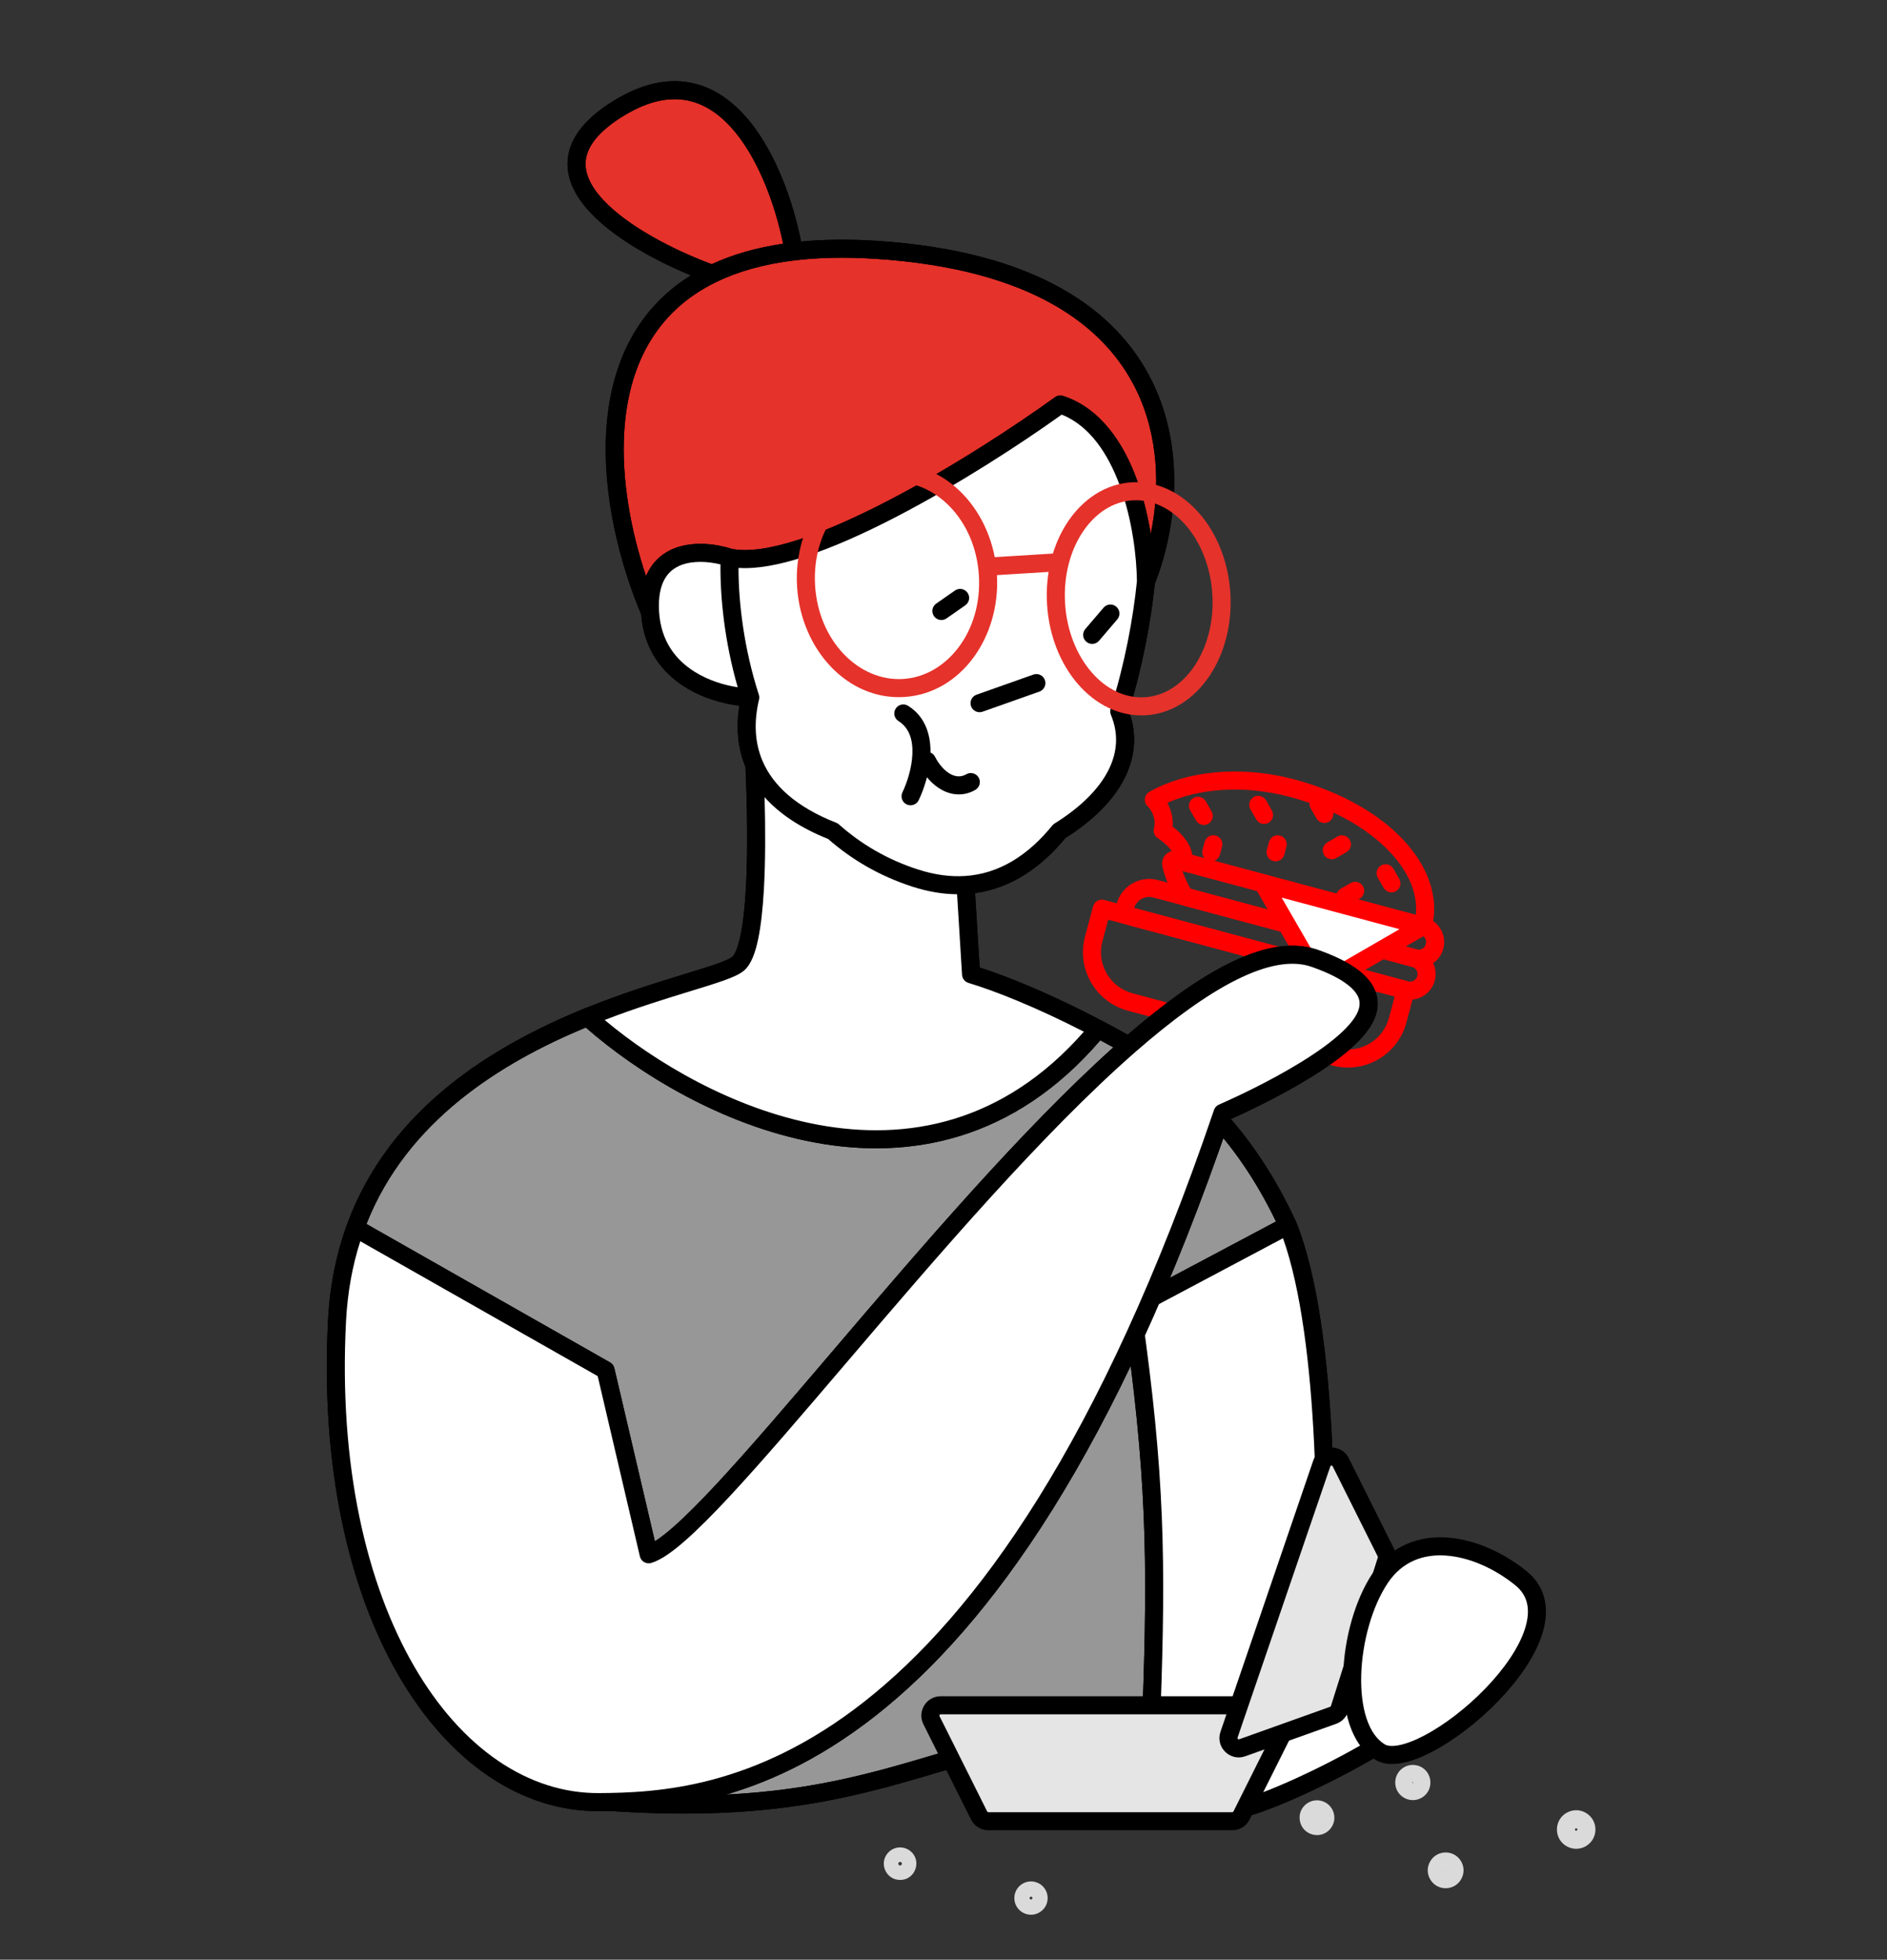 <svg width="183" height="190" viewBox="0 0 183 190" fill="none" xmlns="http://www.w3.org/2000/svg">
<rect x="0" y="0" width="183" height="190" fill="#333333" stroke="none"/>
<path d="M58.92 132.772C58.92 132.772 56.694 167.047 58.315 174.645C85.236 176.653 90.204 168.468 111.648 166.568C112.201 151.542 112.116 142.976 109.783 126.83L124.892 118.809C120.756 109.909 114.981 104.002 106.219 99.71C89.882 119.618 66.711 107.218 57.168 98.53C48.645 102.024 38.829 107.96 34.867 118.971L58.92 132.772Z" fill="#979797"/>
<path fill-rule="evenodd" clip-rule="evenodd" d="M56.836 97.72C57.148 97.592 57.507 97.655 57.757 97.883C62.448 102.153 70.484 107.324 79.308 108.983C88.069 110.631 97.606 108.827 105.542 99.155C105.8 98.842 106.239 98.746 106.604 98.925C115.547 103.305 121.466 109.36 125.686 118.441C125.692 118.454 125.698 118.468 125.704 118.481C127.786 123.634 128.788 131.71 129.183 139.759C129.579 147.839 129.369 156.012 128.972 161.432C128.851 163.083 128.582 164.322 128.122 165.227C127.64 166.176 126.956 166.741 126.106 167.017C125.317 167.273 124.443 167.258 123.619 167.207C123.358 167.191 123.099 167.171 122.84 167.152C122.231 167.105 121.616 167.057 120.942 167.057C117.542 167.055 114.503 167.194 111.741 167.438C111.736 167.439 111.731 167.439 111.725 167.44C110.718 167.529 109.749 167.632 108.812 167.747C104.613 168.264 101.067 169.028 97.804 169.883C95.654 170.447 93.624 171.051 91.605 171.652C90.168 172.08 88.736 172.506 87.27 172.915C86.146 173.229 85.005 173.531 83.831 173.814C77.318 175.384 69.764 176.376 58.25 175.517C57.862 175.488 57.54 175.207 57.459 174.827C57.032 172.825 56.87 169.168 56.851 164.901C56.831 160.602 56.958 155.592 57.135 150.827C57.312 146.061 57.54 141.534 57.724 138.199C57.815 136.531 57.896 135.161 57.954 134.207C57.977 133.82 57.997 133.502 58.012 133.26L34.431 119.73C34.063 119.518 33.9 119.074 34.043 118.674C38.134 107.307 48.244 101.243 56.836 97.72ZM58.92 132.773C59.793 132.829 59.793 132.829 59.793 132.83L59.768 133.214C59.752 133.466 59.729 133.838 59.701 134.313C59.643 135.264 59.562 136.631 59.471 138.295C59.288 141.623 59.06 146.14 58.884 150.892C58.707 155.646 58.581 160.629 58.601 164.893C58.618 168.724 58.753 171.903 59.054 173.821C70.269 174.597 77.57 173.565 83.943 171.985C84.914 171.744 85.863 171.491 86.8 171.229C88.226 170.831 89.632 170.413 91.054 169.989C93.094 169.381 95.167 168.764 97.376 168.186C100.671 167.323 104.266 166.548 108.52 166.02C109.261 165.928 110.02 165.844 110.802 165.768C111.322 151.251 111.2 142.758 108.917 126.955C108.864 126.59 109.047 126.23 109.373 126.057L109.375 126.056L123.743 118.429C119.818 110.332 114.441 104.854 106.447 100.802C98.133 110.569 88.114 112.42 78.984 110.703C70.01 109.016 61.897 103.892 56.993 99.549C48.853 102.962 39.854 108.571 35.947 118.582L59.355 132.014C59.645 132.18 59.815 132.496 59.793 132.83L58.92 132.773ZM124.426 120.048L110.737 127.315C112.943 142.782 113.066 151.341 112.558 165.614C115.107 165.416 117.882 165.305 120.943 165.307C121.687 165.307 122.41 165.363 123.043 165.411C123.285 165.43 123.514 165.448 123.727 165.461C124.543 165.511 125.121 165.497 125.566 165.353C125.95 165.228 126.279 164.991 126.562 164.434C126.867 163.834 127.112 162.865 127.227 161.304C127.619 155.951 127.828 147.849 127.435 139.844C127.064 132.293 126.162 124.936 124.426 120.048Z" fill="black"/>
<path d="M111.648 166.568C114.439 166.321 116.636 175.366 120.069 175.368C122.499 175.369 141.215 166.65 140.399 162.519C139.879 159.887 127.916 163.868 128.099 161.368C128.889 150.595 128.938 128.817 124.892 118.809L109.783 126.83C112.116 142.976 112.201 151.542 111.648 166.568Z" fill="white"/>
<path fill-rule="evenodd" clip-rule="evenodd" d="M56.836 97.72C57.148 97.592 57.507 97.655 57.757 97.883C62.448 102.153 70.484 107.324 79.308 108.983C88.069 110.631 97.606 108.827 105.542 99.155C105.8 98.842 106.239 98.746 106.604 98.925C115.547 103.305 121.466 109.36 125.686 118.441C125.692 118.454 125.698 118.468 125.704 118.481C127.786 123.634 128.788 131.71 129.183 139.759C129.575 147.751 129.374 155.835 128.985 161.255C129.152 161.306 129.441 161.35 129.886 161.358C130.884 161.375 132.249 161.216 133.735 161.042L133.884 161.025C135.382 160.85 136.989 160.667 138.258 160.706C138.887 160.725 139.516 160.799 140.033 161.002C140.567 161.211 141.113 161.62 141.257 162.349C141.427 163.211 141.068 164.048 140.579 164.755C140.077 165.481 139.336 166.219 138.469 166.942C136.729 168.392 134.335 169.9 131.874 171.259C129.407 172.622 126.838 173.854 124.727 174.748C123.672 175.194 122.721 175.56 121.949 175.816C121.222 176.058 120.535 176.243 120.069 176.243C118.813 176.242 117.809 175.421 117.036 174.531C116.245 173.618 115.523 172.426 114.866 171.322C114.817 171.24 114.769 171.159 114.721 171.078C114.1 170.033 113.537 169.085 112.976 168.386C112.677 168.013 112.413 167.756 112.183 167.602C111.962 167.453 111.819 167.431 111.725 167.44C103.226 168.193 97.372 169.935 91.605 171.652C90.168 172.08 88.736 172.506 87.27 172.915C79.901 174.971 71.826 176.53 58.25 175.517C57.862 175.488 57.54 175.207 57.459 174.827C57.032 172.825 56.87 169.168 56.851 164.901C56.831 160.602 56.958 155.592 57.135 150.827C57.312 146.061 57.54 141.534 57.724 138.199C57.815 136.531 57.896 135.161 57.954 134.207C57.977 133.82 57.997 133.502 58.012 133.26L34.431 119.73C34.063 119.518 33.9 119.074 34.043 118.674C38.134 107.307 48.244 101.243 56.836 97.72ZM58.92 132.773C59.793 132.829 59.793 132.829 59.793 132.83L59.768 133.214C59.752 133.466 59.729 133.838 59.701 134.313C59.643 135.264 59.562 136.631 59.471 138.295C59.288 141.623 59.06 146.14 58.884 150.892C58.707 155.646 58.581 160.629 58.601 164.893C58.618 168.724 58.753 171.903 59.054 173.821C71.991 174.716 79.717 173.205 86.8 171.229C88.226 170.831 89.632 170.413 91.054 169.989C96.666 168.318 102.521 166.574 110.802 165.768C111.322 151.251 111.2 142.758 108.917 126.955C108.864 126.59 109.047 126.23 109.373 126.057L123.743 118.429C119.818 110.332 114.441 104.854 106.447 100.802C98.133 110.569 88.114 112.42 78.984 110.703C70.01 109.016 61.897 103.892 56.993 99.549C48.853 102.962 39.854 108.571 35.947 118.582L59.355 132.014C59.645 132.18 59.815 132.496 59.793 132.83L58.92 132.773ZM124.426 120.048L110.737 127.315C112.954 142.861 113.067 151.428 112.55 165.833C112.768 165.914 112.97 166.023 113.157 166.148C113.596 166.442 113.988 166.851 114.341 167.291C114.983 168.092 115.609 169.146 116.208 170.155C116.262 170.246 116.316 170.337 116.37 170.427C117.04 171.554 117.686 172.608 118.358 173.384C119.051 174.182 119.609 174.493 120.07 174.493C120.212 174.493 120.641 174.407 121.399 174.155C122.112 173.919 123.016 173.571 124.045 173.136C126.1 172.266 128.615 171.06 131.028 169.727C133.449 168.39 135.732 166.944 137.348 165.597C138.159 164.922 138.765 164.301 139.14 163.759C139.513 163.22 139.57 162.886 139.544 162.709C139.524 162.692 139.481 162.665 139.393 162.631C139.157 162.538 138.768 162.472 138.205 162.455C137.091 162.421 135.621 162.584 134.087 162.763C134.013 162.772 133.94 162.78 133.866 162.789C132.445 162.955 130.974 163.127 129.855 163.107C129.28 163.097 128.68 163.037 128.204 162.829C127.955 162.721 127.687 162.549 127.49 162.273C127.281 161.981 127.202 161.643 127.227 161.304C127.619 155.951 127.828 147.848 127.435 139.844C127.064 132.293 126.162 124.936 124.426 120.048ZM139.558 162.724C139.557 162.725 139.553 162.721 139.548 162.712C139.556 162.72 139.559 162.724 139.558 162.724Z" fill="black"/>
<path d="M94.954 176.021L90.333 166.779C90.001 166.114 90.484 165.331 91.227 165.331H124.126C124.869 165.331 125.353 166.114 125.02 166.779L120.399 176.021C120.23 176.359 119.884 176.573 119.505 176.573H95.848C95.469 176.573 95.123 176.359 94.954 176.021Z" fill="#E5E5E5"/>
<path fill-rule="evenodd" clip-rule="evenodd" d="M91.228 166.206C91.135 166.206 91.074 166.304 91.116 166.387L95.737 175.629C95.758 175.672 95.801 175.698 95.849 175.698H119.505C119.552 175.698 119.596 175.672 119.617 175.629L124.238 166.387C124.279 166.304 124.219 166.206 124.126 166.206H91.228ZM89.55 167.17C88.927 165.923 89.834 164.456 91.228 164.456H124.126C125.52 164.456 126.426 165.923 125.803 167.17L121.182 176.412C120.865 177.047 120.215 177.448 119.505 177.448H95.849C95.138 177.448 94.489 177.047 94.171 176.412L89.55 167.17Z" fill="black"/>
<path d="M129.291 166.301L120.471 169.451C119.682 169.733 118.917 168.978 119.189 168.186L128.183 141.895C128.47 141.055 129.627 140.978 130.024 141.771L134.396 150.515C134.512 150.748 134.533 151.016 134.455 151.264L129.908 165.661C129.814 165.959 129.586 166.196 129.291 166.301Z" fill="#E5E5E5"/>
<path fill-rule="evenodd" clip-rule="evenodd" d="M127.355 141.611C127.894 140.038 130.062 139.892 130.806 141.38L130.024 141.771L130.806 141.38L135.178 150.124C135.396 150.56 135.436 151.063 135.289 151.527L130.743 165.924C130.566 166.484 130.138 166.928 129.586 167.125L120.766 170.275C119.287 170.804 117.853 169.389 118.361 167.903L127.355 141.611ZM129.051 142.117C129.04 142.125 129.024 142.14 129.011 142.178L120.017 168.469C120.005 168.503 120.007 168.524 120.011 168.539C120.016 168.557 120.027 168.579 120.047 168.599C120.067 168.618 120.089 168.629 120.107 168.634C120.122 168.638 120.143 168.639 120.177 168.627L128.997 165.477C129.034 165.464 129.062 165.435 129.074 165.397L133.621 151C133.63 150.969 133.628 150.936 133.613 150.907L129.241 142.163C129.223 142.127 129.206 142.114 129.193 142.107C129.176 142.098 129.151 142.092 129.121 142.094C129.09 142.096 129.067 142.106 129.051 142.117Z" fill="black"/>
<path fill-rule="evenodd" clip-rule="evenodd" d="M137.052 172.84C137.057 172.832 137.058 172.823 137.058 172.82C137.058 172.82 137.058 172.817 137.056 172.811C137.055 172.806 137.053 172.801 137.05 172.797C137.046 172.788 137.04 172.784 137.037 172.782C137.035 172.781 137.031 172.779 137.024 172.778C137.022 172.777 137.02 172.777 137.018 172.777C137.013 172.777 137.007 172.777 137.002 172.778C136.999 172.779 136.997 172.779 136.996 172.78C136.995 172.78 136.995 172.78 136.994 172.781C136.993 172.782 136.992 172.783 136.99 172.785C136.984 172.79 136.98 172.797 136.976 172.804C136.972 172.811 136.971 172.816 136.97 172.82C136.97 172.823 136.97 172.824 136.97 172.824C136.97 172.825 136.971 172.832 136.98 172.843C136.985 172.849 136.992 172.855 136.998 172.859C137 172.86 137.002 172.861 137.003 172.862C137.005 172.863 137.006 172.863 137.006 172.863C137.006 172.863 137.005 172.863 137.003 172.862C137.007 172.863 137.015 172.864 137.024 172.862C137.028 172.861 137.031 172.86 137.034 172.859C137.037 172.857 137.039 172.856 137.041 172.854C137.045 172.851 137.049 172.847 137.052 172.84ZM135.308 172.82C135.308 171.71 136.351 170.895 137.428 171.165C138.964 171.549 139.194 173.637 137.777 174.346C136.643 174.913 135.308 174.088 135.308 172.82ZM127.704 176.293C127.684 176.288 127.666 176.273 127.659 176.251L127.704 176.293ZM126.784 174.828C127.709 174.212 128.967 174.643 129.319 175.698C129.74 176.96 128.601 178.189 127.31 177.867C125.89 177.512 125.566 175.64 126.784 174.828ZM152.974 177.376C152.974 177.289 152.882 177.232 152.804 177.271C152.774 177.286 152.762 177.301 152.754 177.313C152.746 177.328 152.739 177.35 152.739 177.376C152.739 177.402 152.746 177.424 152.754 177.439C152.762 177.451 152.774 177.467 152.804 177.481C152.882 177.52 152.974 177.464 152.974 177.376ZM152.021 175.706C153.263 175.085 154.724 175.988 154.724 177.376C154.724 178.765 153.263 179.668 152.021 179.047C150.645 178.358 150.645 176.394 152.021 175.706ZM127.659 176.251C127.657 176.247 127.655 176.232 127.659 176.215L127.659 176.251ZM127.659 176.215C127.662 176.201 127.668 176.193 127.672 176.188L127.659 176.215ZM127.672 176.188C127.675 176.185 127.679 176.181 127.684 176.178L127.672 176.188ZM127.684 176.178C127.688 176.176 127.693 176.174 127.699 176.172L127.684 176.178ZM127.699 176.172C127.715 176.167 127.73 176.168 127.735 176.169L127.699 176.172ZM87.29 180.862C87.335 180.862 87.379 180.844 87.412 180.811C87.43 180.793 87.451 180.758 87.459 180.716C87.465 180.678 87.459 180.646 87.45 180.623C87.44 180.599 87.422 180.573 87.39 180.551C87.388 180.55 87.386 180.548 87.385 180.547C87.351 180.525 87.315 180.516 87.29 180.516C87.266 180.516 87.222 180.527 87.182 180.558C87.178 180.562 87.174 180.565 87.17 180.569C87.144 180.593 87.131 180.619 87.125 180.639C87.118 180.662 87.114 180.696 87.128 180.738C87.143 180.786 87.174 180.819 87.194 180.833C87.223 180.852 87.257 180.862 87.29 180.862ZM86.175 179.574C86.706 179.042 87.539 178.959 88.165 179.377C89.463 180.242 88.85 182.266 87.29 182.266C85.885 182.266 85.181 180.567 86.175 179.574ZM140.21 181.344C140.21 181.344 140.21 181.343 140.21 181.343C140.21 181.343 140.21 181.343 140.21 181.343C140.211 181.34 140.212 181.336 140.212 181.333M140.21 181.344C140.21 181.344 140.21 181.344 140.21 181.344C140.208 181.346 140.206 181.347 140.204 181.348C140.201 181.349 140.2 181.35 140.199 181.35L140.198 181.35L140.197 181.35C140.196 181.35 140.194 181.349 140.192 181.348C140.191 181.348 140.19 181.347 140.189 181.346C140.188 181.346 140.187 181.345 140.186 181.344C140.186 181.344 140.186 181.344 140.186 181.344C140.186 181.344 140.186 181.343 140.186 181.343C140.185 181.343 140.185 181.343 140.185 181.343C140.185 181.342 140.185 181.341 140.185 181.339C140.184 181.337 140.184 181.335 140.184 181.333C140.184 181.33 140.184 181.328 140.184 181.327C140.185 181.327 140.185 181.327 140.185 181.326C140.186 181.326 140.187 181.325 140.189 181.324C140.192 181.322 140.195 181.321 140.198 181.32C140.201 181.321 140.204 181.322 140.207 181.324C140.208 181.325 140.21 181.326 140.21 181.326C140.211 181.327 140.211 181.327 140.211 181.327M138.755 180.373C139.441 179.343 140.955 179.343 141.641 180.373C142.41 181.525 141.583 183.069 140.198 183.069C138.813 183.069 137.986 181.525 138.755 180.373ZM100.06 184.136C100.096 184.112 100.12 184.072 100.12 184.024C100.12 183.961 100.08 183.913 100.028 183.895C99.991 183.883 99.948 183.886 99.91 183.911C99.895 183.922 99.874 183.943 99.862 183.973C99.854 183.991 99.851 184.009 99.85 184.024C99.85 184.03 99.85 184.036 99.851 184.042C99.854 184.06 99.862 184.083 99.879 184.105C99.899 184.13 99.925 184.146 99.942 184.152C99.984 184.166 100.027 184.158 100.06 184.136ZM98.37 184.024C98.37 182.921 99.45 182.143 100.496 182.492C101.771 182.917 101.999 184.622 100.881 185.367C99.808 186.083 98.37 185.313 98.37 184.024Z" fill="#DADADA"/>
<path d="M147.497 153.009C143.354 149.655 137.059 148.192 133.846 153.009C130.634 157.827 129.831 167.463 133.846 169.872C137.862 172.281 154.082 158.34 147.497 153.009Z" fill="white"/>
<path fill-rule="evenodd" clip-rule="evenodd" d="M140.387 149.072C143.098 149.271 145.872 150.568 148.048 152.329C149.024 153.119 149.603 154.097 149.824 155.19C150.041 156.266 149.899 157.396 149.539 158.503C148.823 160.701 147.187 162.981 145.275 164.952C143.354 166.933 141.084 168.676 139.009 169.776C137.974 170.325 136.953 170.733 136.026 170.916C135.117 171.096 134.167 171.085 133.396 170.622C132.154 169.877 131.35 168.613 130.871 167.175C130.39 165.733 130.209 164.044 130.262 162.317C130.366 158.879 131.402 155.098 133.118 152.524C134.928 149.81 137.634 148.87 140.387 149.072ZM140.259 150.818C138.025 150.654 135.977 151.391 134.574 153.495C133.078 155.739 132.107 159.184 132.011 162.37C131.963 163.956 132.133 165.429 132.531 166.622C132.93 167.818 133.531 168.662 134.297 169.122C134.53 169.261 134.965 169.342 135.686 169.199C136.389 169.06 137.242 168.732 138.189 168.23C140.079 167.228 142.206 165.604 144.019 163.734C145.841 161.855 147.276 159.801 147.875 157.961C148.172 157.049 148.249 156.234 148.108 155.536C147.971 154.856 147.617 154.232 146.947 153.69C144.979 152.097 142.534 150.985 140.259 150.818Z" fill="black"/>
<path fill-rule="evenodd" clip-rule="evenodd" d="M112.749 83.363C112.95 82.698 113.632 82.356 114.264 82.525L138.217 88.944C139.541 89.298 140.326 90.659 139.971 91.982C139.617 93.306 138.256 94.091 136.933 93.737L114.813 87.809C114.606 87.754 114.46 87.643 114.383 87.577C114.297 87.504 114.226 87.424 114.17 87.354C114.058 87.216 113.954 87.052 113.86 86.89C113.671 86.561 113.475 86.15 113.303 85.745C113.131 85.338 112.973 84.913 112.864 84.55C112.81 84.371 112.763 84.19 112.734 84.026C112.72 83.944 112.707 83.851 112.703 83.755C112.7 83.672 112.7 83.525 112.749 83.363ZM114.673 84.447C114.743 84.642 114.826 84.852 114.915 85.063C115.07 85.428 115.234 85.769 115.376 86.015C115.414 86.081 115.447 86.134 115.474 86.175L137.386 92.046C137.776 92.151 138.177 91.919 138.281 91.529C138.386 91.139 138.154 90.739 137.764 90.634L114.673 84.447Z" fill="#FF0000"/>
<path fill-rule="evenodd" clip-rule="evenodd" d="M108.282 87.647C108.751 85.896 110.552 84.856 112.304 85.325L137.386 92.046C138.71 92.401 139.495 93.761 139.14 95.085C138.786 96.408 137.425 97.194 136.102 96.839L109.468 89.703C108.573 89.463 108.042 88.543 108.282 87.647ZM109.992 88.031L136.555 95.149C136.945 95.253 137.346 95.022 137.45 94.632C137.555 94.242 137.323 93.841 136.933 93.737L111.851 87.016C111.056 86.803 110.239 87.255 109.992 88.031Z" fill="#FF0000"/>
<path fill-rule="evenodd" clip-rule="evenodd" d="M106.009 87.87C106.134 87.403 106.614 87.126 107.081 87.251L136.554 95.149C137.021 95.274 137.298 95.754 137.173 96.22L136.389 99.147C135.549 102.281 132.328 104.141 129.194 103.301L109.379 97.992C106.245 97.152 104.385 93.931 105.225 90.796L106.009 87.87ZM107.473 89.168L106.915 91.249C106.325 93.45 107.631 95.712 109.832 96.302L129.647 101.611C131.847 102.2 134.109 100.895 134.699 98.694L135.256 96.612L107.473 89.168Z" fill="#FF0000"/>
<path d="M128.156 95.467L137.991 89.789L122.478 85.632L128.156 95.467Z" fill="white"/>
<path fill-rule="evenodd" clip-rule="evenodd" d="M111.462 76.776C114.818 74.847 120.053 74.1 125.592 75.585C130.083 76.788 133.742 78.907 136.114 81.451C138.482 83.993 139.632 87.046 138.836 90.015C138.776 90.239 138.629 90.43 138.428 90.547L128.594 96.225C128.393 96.341 128.154 96.372 127.93 96.312C127.706 96.252 127.515 96.105 127.399 95.904L121.902 86.384L114.496 84.399C114.029 84.274 113.752 83.794 113.877 83.327C113.932 83.123 113.859 82.785 113.479 82.313C113.122 81.869 112.63 81.485 112.295 81.277C111.968 81.074 111.812 80.68 111.911 80.307C112.169 79.346 111.611 78.47 111.295 78.168C111.094 77.978 110.996 77.704 111.029 77.43C111.062 77.156 111.222 76.913 111.462 76.776ZM124.292 87.024L128.477 94.272L135.724 90.087L124.292 87.024ZM137.305 88.699L131.726 87.204L131.863 87.125C132.282 86.883 132.425 86.348 132.184 85.93C131.942 85.511 131.407 85.368 130.988 85.609L130.005 86.177C129.818 86.285 129.686 86.451 129.619 86.64L117.74 83.457C118.01 83.367 118.231 83.148 118.31 82.853L118.518 82.077C118.643 81.61 118.366 81.13 117.899 81.005C117.432 80.88 116.952 81.157 116.827 81.624L116.619 82.4C116.54 82.695 116.622 82.995 116.811 83.208L115.625 82.89C115.539 82.224 115.185 81.641 114.843 81.216C114.498 80.787 114.086 80.416 113.714 80.133C113.797 79.235 113.538 78.442 113.208 77.845C116.132 76.51 120.463 76.022 125.139 77.275C125.779 77.447 126.398 77.637 126.996 77.845C126.979 78.021 127.014 78.204 127.109 78.369L127.677 79.353C127.919 79.771 128.454 79.914 128.872 79.673C129.196 79.486 129.355 79.124 129.299 78.776C131.6 79.848 133.476 81.188 134.833 82.645C136.669 84.614 137.509 86.731 137.305 88.699ZM121.584 77.27C122.003 77.029 122.538 77.172 122.78 77.591L123.347 78.574C123.589 78.993 123.446 79.528 123.027 79.769C122.609 80.011 122.074 79.868 121.832 79.449L121.264 78.466C121.023 78.047 121.166 77.512 121.584 77.27ZM115.739 77.367C116.158 77.125 116.693 77.269 116.935 77.687L117.502 78.67C117.744 79.089 117.601 79.624 117.182 79.866C116.764 80.107 116.228 79.964 115.987 79.545L115.419 78.562C115.177 78.144 115.321 77.608 115.739 77.367ZM130.896 81.428C131.138 81.846 130.994 82.382 130.576 82.623L129.592 83.191C129.174 83.433 128.639 83.289 128.397 82.871C128.155 82.452 128.299 81.917 128.717 81.675L129.701 81.108C130.119 80.866 130.654 81.009 130.896 81.428ZM124.137 81.014C124.603 81.139 124.881 81.619 124.755 82.086L124.548 82.861C124.423 83.328 123.943 83.605 123.476 83.48C123.009 83.355 122.732 82.875 122.857 82.408L123.065 81.633C123.19 81.166 123.67 80.889 124.137 81.014ZM133.939 83.906C134.357 83.664 134.892 83.808 135.134 84.226L135.702 85.21C135.944 85.628 135.8 86.163 135.382 86.405C134.963 86.647 134.428 86.503 134.186 86.085L133.619 85.101C133.377 84.683 133.52 84.147 133.939 83.906Z" fill="#FF0000"/>
<path d="M102.832 39.216C109.402 41.385 111.103 51.578 111.133 56.403C115.081 46.505 115.385 26.213 85.012 24.225C82.018 24.029 79.35 24.091 76.976 24.375C73.85 24.748 71.236 25.505 69.066 26.561C56.161 32.839 58.93 49.691 63.045 59.37C62.649 52.958 68.025 53.163 70.763 54.066C77.934 55.555 95.13 44.786 102.832 39.216Z" fill="#979797"/>
<path d="M60.029 10.48C49.485 16.923 61.66 23.885 69.066 26.561C71.236 25.505 73.85 24.748 76.976 24.375C75.72 17.058 70.572 4.037 60.029 10.48Z" fill="#979797"/>
<path d="M58.728 132.847L62.907 150.694C68.797 148.947 91.392 117.209 109.472 101.384C108.455 100.807 107.46 100.265 106.494 99.757C89.991 119.674 66.608 107.287 56.98 98.604C48.374 102.104 38.462 108.046 34.456 119.059L58.728 132.847Z" fill="#979797"/>
<path d="M102.832 39.216C109.402 41.385 111.103 51.578 111.133 56.403C115.081 46.505 115.385 26.213 85.012 24.225C82.018 24.029 79.35 24.091 76.976 24.375C73.85 24.748 71.236 25.505 69.066 26.561C56.161 32.839 58.93 49.691 63.045 59.37C62.649 52.958 68.025 53.163 70.763 54.066C77.934 55.555 95.13 44.786 102.832 39.216Z" fill="#E5322B"/>
<path d="M60.029 10.48C49.485 16.923 61.66 23.885 69.066 26.561C71.236 25.505 73.85 24.748 76.976 24.375C75.72 17.058 70.572 4.037 60.029 10.48Z" fill="#E5322B"/>
<path fill-rule="evenodd" clip-rule="evenodd" d="M66.763 9.759C65.048 9.389 62.977 9.704 60.485 11.227C57.947 12.777 56.99 14.232 56.817 15.457C56.645 16.682 57.213 17.986 58.46 19.341C60.887 21.977 65.405 24.267 69.022 25.613C70.997 24.698 73.293 24.022 75.946 23.629C75.238 20.15 73.721 15.761 71.309 12.823C70.007 11.237 68.495 10.134 66.763 9.759ZM77.688 23.418C76.962 19.77 75.358 14.997 72.662 11.713C71.201 9.934 69.371 8.533 67.133 8.049C64.879 7.562 62.352 8.035 59.572 9.734C56.838 11.404 55.363 13.236 55.084 15.213C54.806 17.189 55.767 19 57.172 20.526C59.55 23.108 63.559 25.277 67.001 26.699C61.422 30.156 59.183 35.773 58.8 41.633C58.385 47.96 60.115 54.668 62.182 59.576C62.443 63.023 64.273 65.257 66.433 66.611C68.178 67.706 70.142 68.235 71.706 68.419C71.368 70.48 71.525 72.494 72.296 74.361C72.468 78.283 72.534 82.601 72.334 86.136C72.232 87.931 72.063 89.495 71.812 90.694C71.687 91.293 71.546 91.777 71.394 92.143C71.237 92.522 71.097 92.702 71.015 92.771C70.954 92.823 70.809 92.917 70.531 93.044C70.264 93.167 69.92 93.302 69.497 93.451C68.677 93.74 67.623 94.063 66.367 94.448L66.243 94.486C63.638 95.285 60.259 96.326 56.65 97.794C47.977 101.321 37.77 107.389 33.634 118.76C32.63 121.519 31.989 124.578 31.812 127.972C31.067 142.225 33.82 154.1 38.651 162.435C43.478 170.764 50.447 175.643 58.099 175.596C63.953 175.561 73.771 175.094 84.903 166.352C95.959 157.67 108.217 140.899 119.265 108.543C119.303 108.526 119.344 108.508 119.387 108.489C119.692 108.352 120.13 108.154 120.664 107.902C121.73 107.4 123.182 106.687 124.722 105.841C126.26 104.998 127.9 104.015 129.336 102.974C130.757 101.945 132.047 100.81 132.817 99.647C133.226 99.031 133.519 98.354 133.589 97.631C133.66 96.893 133.492 96.163 133.064 95.475C132.239 94.148 130.489 93.037 127.773 92.086C125.224 91.193 122.236 91.872 119.107 93.439C116.091 94.949 112.793 97.358 109.364 100.319C108.526 99.85 107.704 99.404 106.901 98.982C102.032 96.422 97.856 94.715 95.008 93.801L94.563 86.59C98.11 86.101 101.005 84.055 103.322 81.248C105.985 79.57 107.959 77.617 109.044 75.484C110.11 73.388 110.298 71.147 109.47 68.937C110.827 64.569 111.631 60.133 111.991 56.612C113.992 51.523 115.076 43.766 111.728 36.961C108.318 30.032 100.453 24.358 85.069 23.352C82.365 23.175 79.912 23.204 77.688 23.418ZM111.599 51.772C112.482 47.462 112.417 42.326 110.158 37.734C107.113 31.546 99.944 26.079 84.955 25.098C82.006 24.905 79.392 24.967 77.08 25.243C74.035 25.607 71.518 26.341 69.449 27.348C63.362 30.309 60.939 35.748 60.546 41.747C60.233 46.527 61.221 51.597 62.652 55.865C62.737 55.66 62.832 55.464 62.937 55.278C63.54 54.212 64.43 53.541 65.411 53.16C67.296 52.425 69.525 52.746 70.986 53.219C72.545 53.527 74.765 53.193 77.447 52.325C80.124 51.458 83.138 50.101 86.195 48.512C92.306 45.334 98.493 41.274 102.319 38.507C102.547 38.342 102.839 38.297 103.106 38.385C106.774 39.596 108.974 43.002 110.257 46.513C110.893 48.256 111.324 50.076 111.599 51.772ZM69.872 54.721C68.674 54.427 67.205 54.339 66.046 54.79C65.391 55.045 64.84 55.469 64.46 56.14C64.075 56.822 63.826 57.83 63.918 59.316C64.096 62.194 65.564 64.001 67.363 65.129C68.719 65.98 70.259 66.437 71.542 66.631C70.267 62.203 69.835 57.904 69.872 54.721ZM71.62 55.061C71.616 58.343 72.129 62.83 73.591 67.351C73.641 67.504 73.647 67.667 73.61 67.823C73.092 69.997 73.188 72.022 73.966 73.818C74.974 76.144 77.194 78.24 81.096 79.767C81.192 79.805 81.281 79.86 81.358 79.928C83.466 81.801 85.999 83.325 89.038 84.303C90.685 84.833 92.196 85.019 93.583 84.931C96.941 84.717 99.738 82.879 102.057 80.03C102.118 79.955 102.192 79.89 102.274 79.839C104.83 78.249 106.573 76.481 107.484 74.691C108.381 72.927 108.489 71.114 107.735 69.307C107.656 69.116 107.646 68.903 107.709 68.706C109.091 64.34 109.903 59.871 110.257 56.362C110.238 54.024 109.813 50.399 108.613 47.114C107.453 43.939 105.643 41.271 102.967 40.196C99.07 42.989 93.01 46.94 87.002 50.065C83.9 51.678 80.79 53.082 77.986 53.99C75.664 54.741 73.463 55.183 71.62 55.061ZM92.817 86.701C91.448 86.691 90.01 86.454 88.502 85.969C85.277 84.931 82.57 83.319 80.312 81.34C77.633 80.271 75.59 78.902 74.151 77.29C74.234 80.364 74.235 83.516 74.081 86.236C73.977 88.067 73.801 89.73 73.525 91.052C73.387 91.712 73.219 92.312 73.01 92.814C72.807 93.302 72.536 93.775 72.15 94.104C71.905 94.312 71.587 94.485 71.262 94.634C70.926 94.789 70.525 94.944 70.079 95.101C69.224 95.403 68.138 95.736 66.904 96.114L66.756 96.159C64.481 96.857 61.667 97.724 58.64 98.889C63.471 102.948 71.051 107.51 79.319 109.045C87.909 110.641 97.239 108.979 105.114 100.026C100.406 97.614 96.462 96.062 93.919 95.295C93.569 95.189 93.321 94.876 93.299 94.511L92.817 86.701ZM106.707 100.86C98.313 110.623 88.206 112.476 78.999 110.766C69.941 109.083 61.753 103.962 56.807 99.621C48.583 103.039 39.492 108.655 35.54 118.668L59.16 132.087C59.373 132.207 59.525 132.41 59.58 132.648L63.511 149.433C63.986 149.133 64.575 148.683 65.281 148.065C66.465 147.028 67.878 145.608 69.485 143.882C72.636 140.497 76.475 135.998 80.704 131.042L80.952 130.751C89.293 120.976 99.11 109.494 107.97 101.546C107.545 101.311 107.123 101.083 106.707 100.86ZM34.941 120.341C34.191 122.674 33.707 125.239 33.559 128.064C32.828 142.06 35.542 153.581 40.165 161.558C44.791 169.54 51.264 173.888 58.088 173.846C63.764 173.812 73.128 173.374 83.822 164.976C94.551 156.55 106.711 140.037 117.733 107.614C117.813 107.379 117.989 107.189 118.217 107.091L118.219 107.091L118.245 107.079L118.333 107.041C118.411 107.007 118.526 106.957 118.674 106.891C118.969 106.759 119.397 106.565 119.918 106.319C120.962 105.828 122.38 105.13 123.88 104.307C125.383 103.483 126.954 102.54 128.31 101.557C129.681 100.563 130.765 99.577 131.359 98.68C131.66 98.226 131.813 97.821 131.847 97.463C131.88 97.121 131.811 96.773 131.578 96.399C131.082 95.602 129.821 94.657 127.195 93.737C125.319 93.08 122.874 93.51 119.89 95.004C116.93 96.486 113.598 98.936 110.049 102.043C101.066 109.905 90.941 121.741 82.284 131.887L82.016 132.2C77.803 137.138 73.943 141.661 70.765 145.074C69.143 146.817 67.684 148.287 66.434 149.381C65.218 150.446 64.094 151.255 63.156 151.533C62.925 151.602 62.676 151.572 62.468 151.451C62.26 151.33 62.11 151.129 62.055 150.894L57.964 133.419L34.941 120.341Z" fill="black"/>
<path d="M111.133 56.403C111.103 51.578 109.402 41.385 102.832 39.216C95.13 44.786 77.934 55.555 70.763 54.066C70.643 57.493 71.113 62.534 72.759 67.62C72.206 69.939 72.296 72.162 73.164 74.165C74.291 76.768 76.73 78.998 80.777 80.582C82.971 82.532 85.61 84.119 88.77 85.136C90.51 85.696 92.131 85.9 93.638 85.804C97.315 85.57 100.318 83.554 102.736 80.582C108.018 77.297 110.259 73.085 108.543 68.97C109.952 64.521 110.776 59.971 111.133 56.403Z" fill="white"/>
<path d="M72.759 67.62C71.113 62.534 70.643 57.493 70.763 54.066C68.025 53.163 62.649 52.958 63.045 59.37C63.44 65.781 69.686 67.542 72.759 67.62Z" fill="white"/>
<path d="M93.638 85.804C92.131 85.9 90.51 85.696 88.77 85.136C85.61 84.119 82.971 82.532 80.777 80.582C76.73 78.998 74.291 76.768 73.164 74.165C73.517 82.116 73.453 91.846 71.583 93.437C70.359 94.479 64.119 95.701 56.98 98.604C66.608 107.287 89.991 119.674 106.494 99.757C101.319 97.035 96.953 95.296 94.172 94.457L93.638 85.804Z" fill="white"/>
<path d="M32.686 128.018C31.21 156.267 43.618 174.81 58.093 174.721C69.623 174.651 96.459 172.914 118.561 107.896C118.561 107.896 129.359 103.282 132.088 99.164C133.506 97.024 132.826 94.782 127.484 92.911C123.059 91.361 116.618 95.13 109.472 101.384C91.392 117.209 68.797 148.947 62.907 150.694L58.728 132.847L34.456 119.059C33.483 121.734 32.858 124.707 32.686 128.018Z" fill="white"/>
<path fill-rule="evenodd" clip-rule="evenodd" d="M66.763 9.759C65.048 9.389 62.977 9.704 60.485 11.227C57.947 12.777 56.99 14.232 56.817 15.457C56.645 16.682 57.213 17.986 58.46 19.341C60.887 21.977 65.405 24.267 69.022 25.613C70.997 24.698 73.293 24.022 75.946 23.629C75.238 20.15 73.721 15.761 71.309 12.823C70.007 11.237 68.495 10.134 66.763 9.759ZM77.688 23.418C76.962 19.77 75.358 14.997 72.662 11.713C71.201 9.934 69.371 8.533 67.133 8.049C64.879 7.562 62.352 8.035 59.572 9.734C56.838 11.404 55.363 13.236 55.084 15.213C54.806 17.189 55.767 19 57.172 20.526C59.55 23.108 63.559 25.277 67.001 26.699C61.422 30.156 59.183 35.773 58.8 41.633C58.385 47.96 60.115 54.668 62.182 59.576C62.443 63.023 64.273 65.257 66.433 66.611C68.178 67.706 70.142 68.235 71.706 68.419C71.368 70.48 71.525 72.494 72.296 74.361C72.468 78.283 72.534 82.601 72.334 86.136C72.232 87.931 72.063 89.495 71.812 90.694C71.687 91.293 71.546 91.777 71.394 92.143C71.237 92.522 71.097 92.702 71.015 92.771C70.954 92.823 70.809 92.917 70.531 93.044C70.264 93.167 69.92 93.302 69.497 93.451C68.677 93.74 67.623 94.063 66.367 94.448L66.243 94.486C63.638 95.285 60.259 96.326 56.65 97.794C47.977 101.321 37.77 107.389 33.634 118.76C32.63 121.519 31.989 124.578 31.812 127.972C31.067 142.225 33.82 154.1 38.651 162.435C43.478 170.764 50.447 175.643 58.099 175.596C63.953 175.561 73.771 175.094 84.903 166.352C95.959 157.67 108.217 140.899 119.265 108.543C119.303 108.526 119.344 108.508 119.387 108.489C119.692 108.352 120.13 108.154 120.664 107.902C121.73 107.4 123.182 106.687 124.722 105.841C126.26 104.998 127.9 104.015 129.336 102.974C130.757 101.945 132.047 100.81 132.817 99.647C133.226 99.031 133.519 98.354 133.589 97.631C133.66 96.893 133.492 96.163 133.064 95.475C132.239 94.148 130.489 93.037 127.773 92.086C125.224 91.193 122.236 91.872 119.107 93.439C116.091 94.949 112.793 97.358 109.364 100.319C108.526 99.85 107.704 99.404 106.901 98.982C102.032 96.422 97.856 94.715 95.008 93.801L94.563 86.59C98.11 86.101 101.005 84.055 103.322 81.248C105.985 79.57 107.959 77.617 109.044 75.484C110.11 73.388 110.298 71.147 109.47 68.937C110.827 64.569 111.631 60.133 111.991 56.612C113.992 51.523 115.076 43.766 111.728 36.961C108.318 30.032 100.453 24.358 85.069 23.352C82.365 23.175 79.912 23.204 77.688 23.418ZM111.599 51.772C112.482 47.462 112.417 42.326 110.158 37.734C107.113 31.546 99.944 26.079 84.955 25.098C82.006 24.905 79.392 24.967 77.08 25.243C74.035 25.607 71.518 26.341 69.449 27.348C63.362 30.309 60.939 35.748 60.546 41.747C60.233 46.527 61.221 51.597 62.652 55.865C62.737 55.66 62.832 55.464 62.937 55.278C63.54 54.212 64.43 53.541 65.411 53.16C67.296 52.425 69.525 52.746 70.986 53.219C72.545 53.527 74.765 53.193 77.447 52.325C80.124 51.458 83.138 50.101 86.195 48.512C92.306 45.334 98.493 41.274 102.319 38.507C102.547 38.342 102.839 38.297 103.106 38.385C106.774 39.596 108.974 43.002 110.257 46.513C110.893 48.256 111.324 50.076 111.599 51.772ZM69.872 54.721C68.674 54.427 67.205 54.339 66.046 54.79C65.391 55.045 64.84 55.469 64.46 56.14C64.075 56.822 63.826 57.83 63.918 59.316C64.096 62.194 65.564 64.001 67.363 65.129C68.719 65.98 70.259 66.437 71.542 66.631C70.267 62.203 69.835 57.904 69.872 54.721ZM71.62 55.061C71.616 58.343 72.129 62.83 73.591 67.351C73.641 67.504 73.647 67.667 73.61 67.823C73.092 69.997 73.188 72.022 73.966 73.818C74.974 76.144 77.194 78.24 81.096 79.767C81.192 79.805 81.281 79.86 81.358 79.928C83.466 81.801 85.999 83.325 89.038 84.303C90.685 84.833 92.196 85.019 93.583 84.931C96.941 84.717 99.738 82.879 102.057 80.03C102.118 79.955 102.192 79.89 102.274 79.839C104.83 78.249 106.573 76.481 107.484 74.691C108.381 72.927 108.489 71.114 107.735 69.307C107.656 69.116 107.646 68.903 107.709 68.706C109.091 64.34 109.903 59.871 110.257 56.362C110.238 54.024 109.813 50.399 108.613 47.114C107.453 43.939 105.643 41.271 102.967 40.196C99.07 42.989 93.01 46.94 87.002 50.065C83.9 51.678 80.79 53.082 77.986 53.99C75.664 54.741 73.463 55.183 71.62 55.061ZM92.817 86.701C91.448 86.691 90.01 86.454 88.502 85.969C85.277 84.931 82.57 83.319 80.312 81.34C77.633 80.271 75.59 78.902 74.151 77.29C74.234 80.364 74.235 83.516 74.081 86.236C73.977 88.067 73.801 89.73 73.525 91.052C73.387 91.712 73.219 92.312 73.01 92.814C72.807 93.302 72.536 93.775 72.15 94.104C71.905 94.312 71.587 94.485 71.262 94.634C70.926 94.789 70.525 94.944 70.079 95.101C69.224 95.403 68.138 95.736 66.904 96.114L66.756 96.159C64.481 96.857 61.667 97.724 58.64 98.889C63.471 102.948 71.051 107.51 79.319 109.045C87.909 110.641 97.239 108.979 105.114 100.026C100.406 97.614 96.462 96.062 93.919 95.295C93.569 95.189 93.321 94.876 93.299 94.511L92.817 86.701ZM106.707 100.86C98.313 110.623 88.206 112.476 78.999 110.766C69.941 109.083 61.753 103.962 56.807 99.621C48.583 103.039 39.492 108.655 35.54 118.668L59.16 132.087C59.373 132.207 59.525 132.41 59.58 132.648L63.511 149.433C63.986 149.133 64.575 148.683 65.281 148.065C66.465 147.028 67.878 145.608 69.485 143.882C72.636 140.497 76.475 135.998 80.704 131.042L80.952 130.751C89.293 120.976 99.11 109.494 107.97 101.546C107.545 101.311 107.123 101.083 106.707 100.86ZM34.941 120.341C34.191 122.674 33.707 125.239 33.559 128.064C32.828 142.06 35.542 153.581 40.165 161.558C44.791 169.54 51.264 173.888 58.088 173.846C63.764 173.812 73.128 173.374 83.822 164.976C94.551 156.55 106.711 140.037 117.733 107.614C117.813 107.379 117.989 107.189 118.217 107.091L118.219 107.091L118.245 107.079L118.333 107.041C118.411 107.007 118.526 106.957 118.674 106.891C118.969 106.759 119.397 106.565 119.918 106.319C120.962 105.828 122.38 105.13 123.88 104.307C125.383 103.483 126.954 102.54 128.31 101.557C129.681 100.563 130.765 99.577 131.359 98.68C131.66 98.226 131.813 97.821 131.847 97.463C131.88 97.121 131.811 96.773 131.578 96.399C131.082 95.602 129.821 94.657 127.195 93.737C125.319 93.08 122.874 93.51 119.89 95.004C116.93 96.486 113.598 98.936 110.049 102.043C101.066 109.905 90.941 121.741 82.284 131.887L82.016 132.2C77.803 137.138 73.943 141.661 70.765 145.074C69.143 146.817 67.684 148.287 66.434 149.381C65.218 150.446 64.094 151.255 63.156 151.533C62.925 151.602 62.676 151.572 62.468 151.451C62.26 151.33 62.11 151.129 62.055 150.894L57.964 133.419L34.941 120.341Z" fill="black"/>
<path fill-rule="evenodd" clip-rule="evenodd" d="M86.861 68.705C87.118 68.296 87.659 68.173 88.068 68.43C89.85 69.55 90.297 71.457 90.233 73.154C90.169 74.851 89.597 76.536 89.093 77.581C88.883 78.016 88.36 78.199 87.924 77.989C87.489 77.779 87.307 77.256 87.517 76.82C87.949 75.925 88.432 74.479 88.484 73.088C88.537 71.696 88.165 70.558 87.136 69.912C86.727 69.655 86.604 69.115 86.861 68.705Z" fill="black"/>
<path fill-rule="evenodd" clip-rule="evenodd" d="M93.83 57.469C94.106 57.865 94.009 58.411 93.613 58.687L91.794 59.956C91.398 60.233 90.853 60.136 90.576 59.739C90.3 59.343 90.397 58.797 90.793 58.521L92.612 57.252C93.008 56.975 93.553 57.073 93.83 57.469ZM108.256 58.819C108.623 59.133 108.666 59.685 108.352 60.053L106.583 62.123C106.269 62.49 105.717 62.533 105.35 62.219C104.982 61.906 104.939 61.353 105.253 60.986L107.022 58.916C107.336 58.548 107.888 58.505 108.256 58.819ZM101.333 65.936C101.494 66.391 101.255 66.891 100.8 67.052L95.288 69.002C94.832 69.163 94.333 68.924 94.171 68.468C94.01 68.013 94.249 67.513 94.705 67.352L100.216 65.403C100.672 65.242 101.172 65.48 101.333 65.936ZM89.501 72.988C89.931 72.769 90.458 72.94 90.678 73.37C91.097 74.191 91.657 74.774 92.206 75.062C92.727 75.334 93.229 75.345 93.711 75.066C94.129 74.823 94.665 74.966 94.907 75.384C95.149 75.802 95.007 76.338 94.589 76.58C93.517 77.201 92.372 77.123 91.395 76.612C90.447 76.117 89.658 75.222 89.119 74.165C88.899 73.735 89.07 73.208 89.501 72.988Z" fill="black"/>
<path fill-rule="evenodd" clip-rule="evenodd" d="M94.884 54.992C94.854 54.51 95.221 54.095 95.703 54.065L102.115 53.669C102.597 53.64 103.013 54.007 103.042 54.489C103.072 54.971 102.705 55.386 102.223 55.416L95.811 55.812C95.329 55.842 94.914 55.475 94.884 54.992Z" fill="#E5322B"/>
<path fill-rule="evenodd" clip-rule="evenodd" d="M105.034 51.527C103.817 53.328 103.123 55.794 103.29 58.495C103.456 61.197 104.448 63.558 105.878 65.197C107.306 66.834 109.134 67.717 111.02 67.6C112.906 67.484 114.611 66.383 115.828 64.583C117.045 62.781 117.739 60.315 117.572 57.614C117.406 54.913 116.414 52.551 114.984 50.913C113.556 49.275 111.728 48.393 109.842 48.509C107.956 48.625 106.251 49.726 105.034 51.527ZM103.584 50.547C105.036 48.398 107.194 46.919 109.734 46.762C112.274 46.606 114.598 47.808 116.303 49.763C118.007 51.716 119.131 54.453 119.319 57.506C119.507 60.559 118.729 63.414 117.278 65.562C115.826 67.711 113.668 69.19 111.128 69.347C108.587 69.504 106.264 68.301 104.559 66.347C102.855 64.393 101.731 61.656 101.543 58.603C101.355 55.55 102.133 52.695 103.584 50.547Z" fill="#E5322B"/>
<path fill-rule="evenodd" clip-rule="evenodd" d="M86.401 46.737C82.145 47 78.713 51.359 79.047 56.773C79.381 62.188 83.323 66.091 87.579 65.829C91.834 65.566 95.266 61.208 94.933 55.793C94.599 50.379 90.656 46.475 86.401 46.737ZM77.3 56.881C76.924 50.787 80.811 45.329 86.293 44.991C91.775 44.653 96.303 49.591 96.679 55.685C97.055 61.78 93.169 67.237 87.686 67.576C82.204 67.914 77.676 62.975 77.3 56.881Z" fill="#E5322B"/>
</svg>
